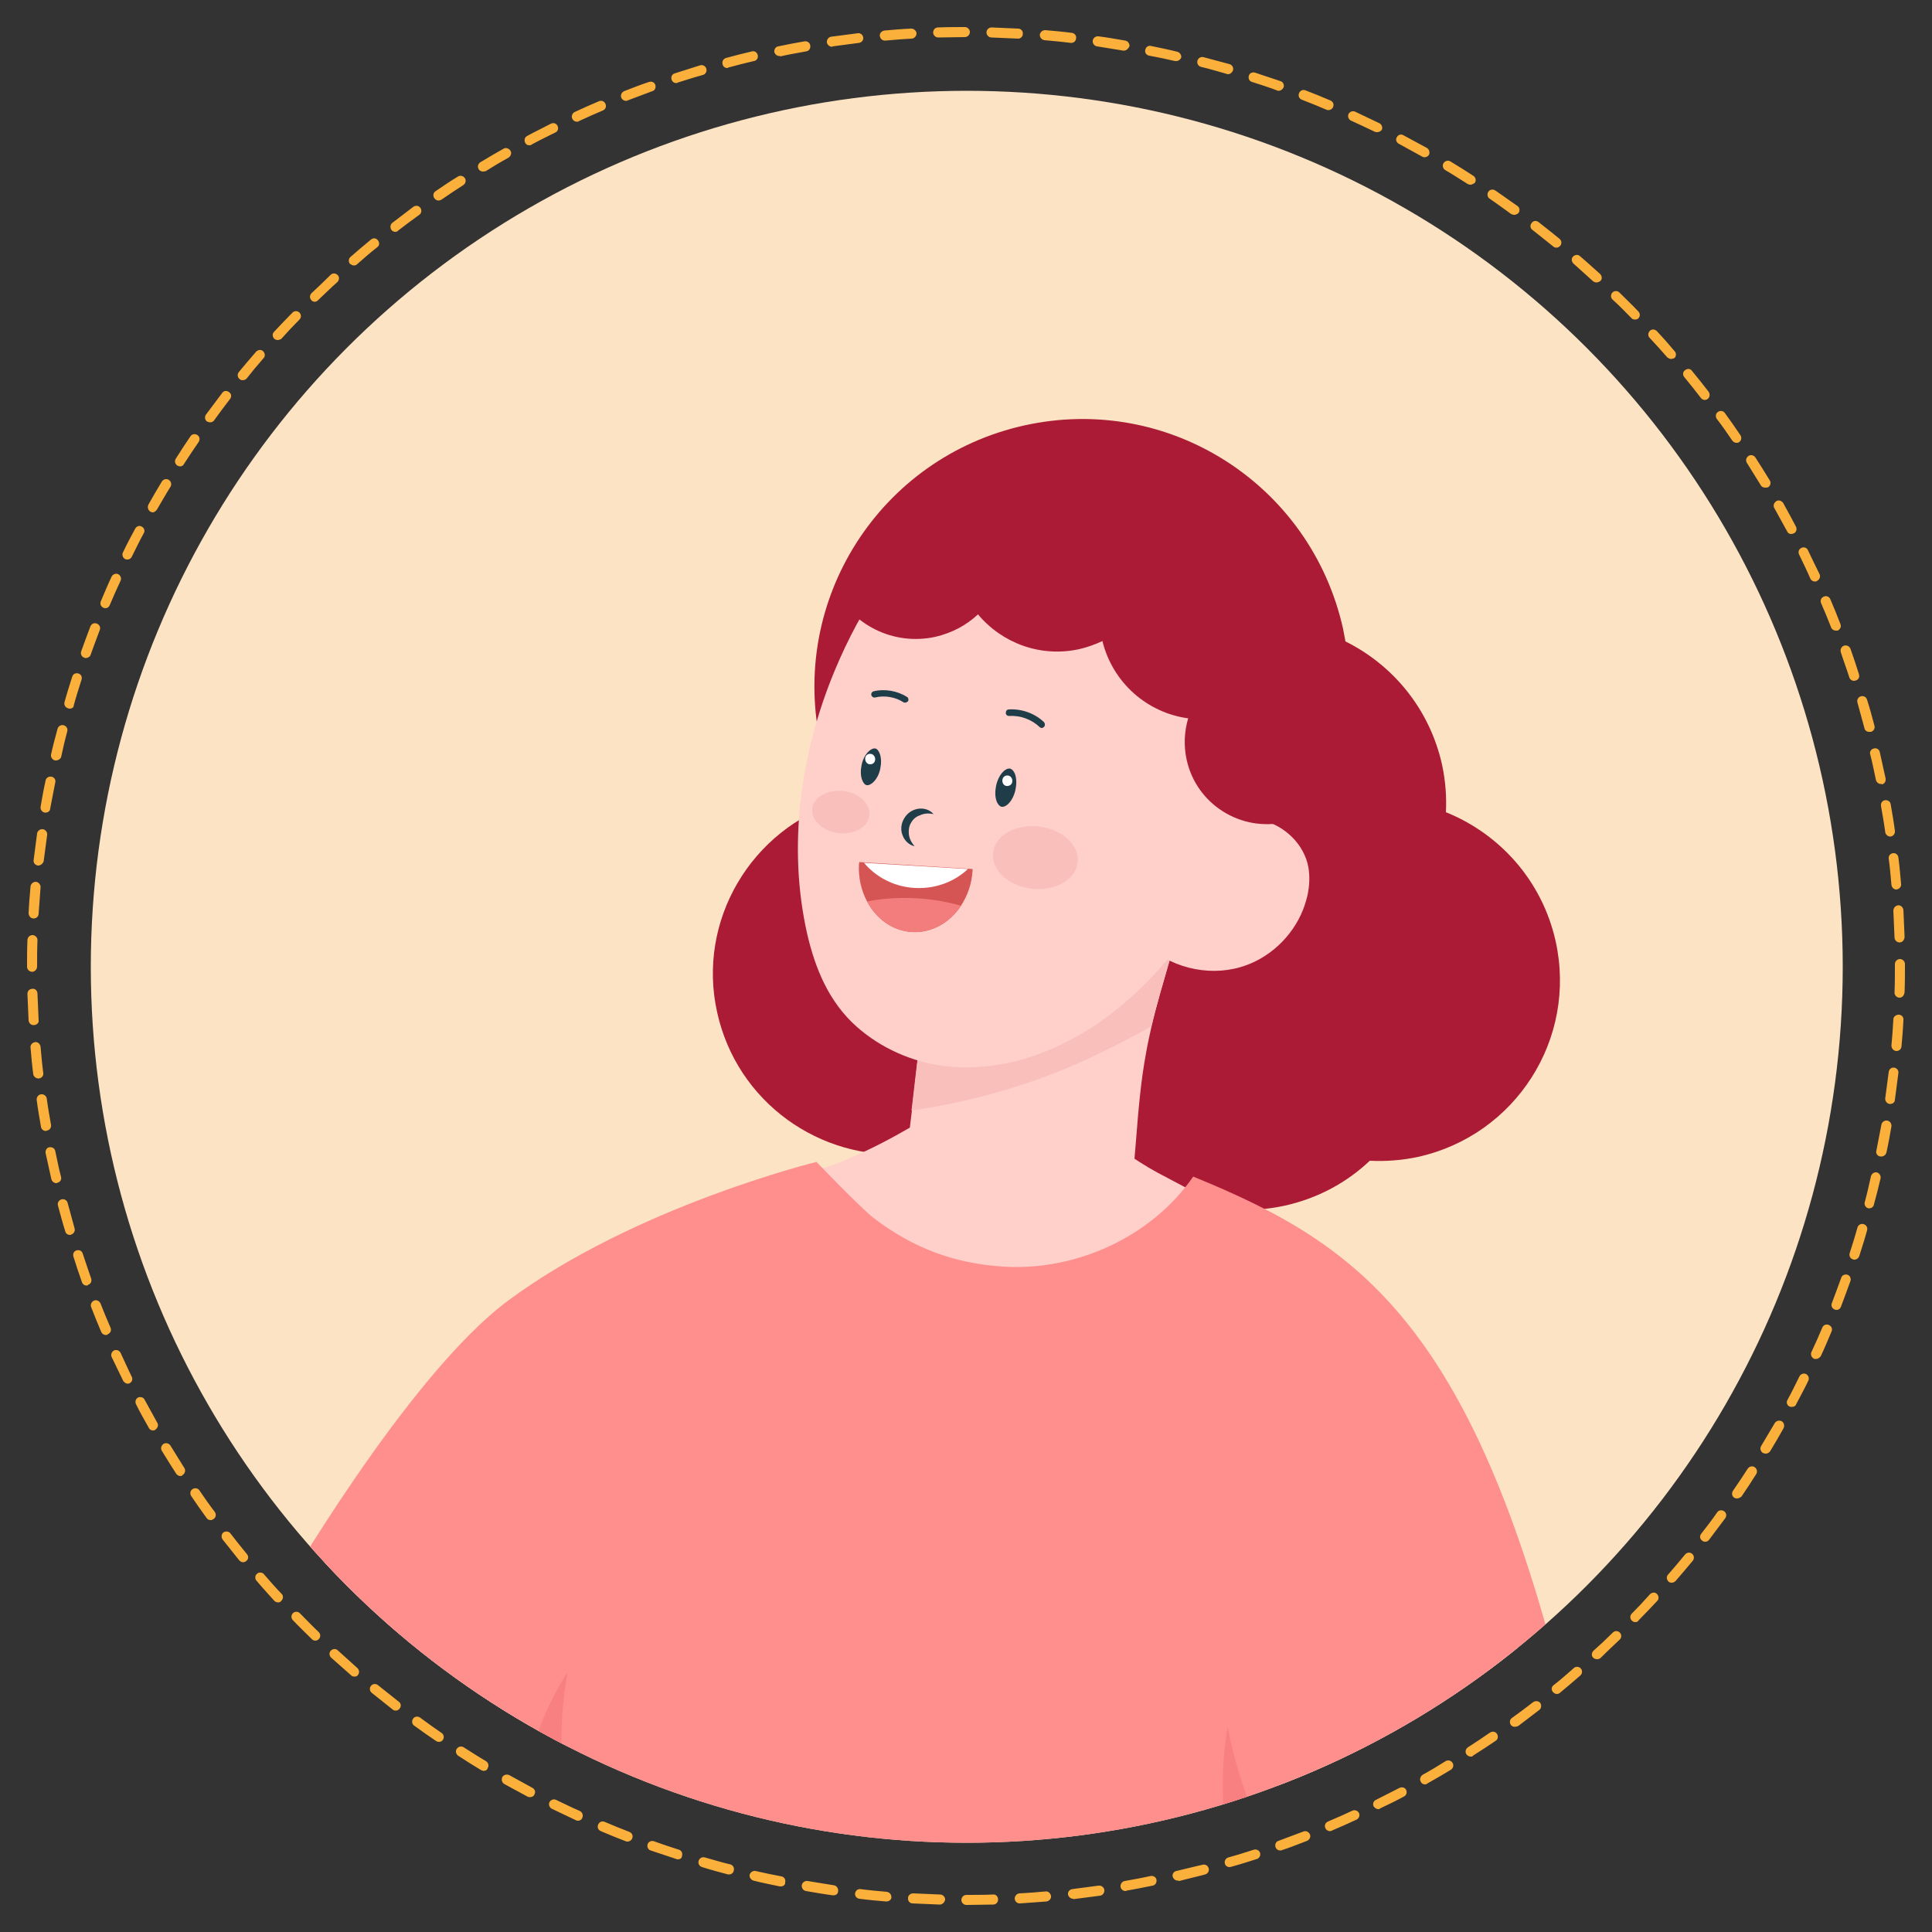 <?xml version="1.0" encoding="utf-8"?>
<!-- Generator: Adobe Illustrator 22.1.0, SVG Export Plug-In . SVG Version: 6.00 Build 0)  -->
<svg version="1.1" id="Layer_1" xmlns="http://www.w3.org/2000/svg" xmlns:xlink="http://www.w3.org/1999/xlink" x="0px" y="0px"
	 viewBox="0 0 500 500" style="enable-background:new 0 0 500 500;" xml:space="preserve">
<rect x="0" y="0" width="500" height="500" fill="#333333" stroke="none"/>
<style type="text/css">
	.st0{clip-path:url(#SVGID_2_);fill:#FCE3C3;}
	.st1{clip-path:url(#SVGID_2_);}
	.st2{fill:#FFCFCA;}
	.st3{fill:#F9BFBB;}
	.st4{opacity:0.3;fill:#F9BFBB;}
	.st5{fill:#AC1B35;}
	.st6{fill:#AC7E03;}
	.st7{fill:#485575;}
	.st8{fill:#3C4A68;}
	.st9{fill:#1F3C49;}
	.st10{fill:#FFFFFF;}
	.st11{fill:#D55454;}
	.st12{fill:#F37C7C;}
	.st13{fill:#F4B9B8;}
	.st14{fill:#FE8F8C;}
	.st15{fill:#FBB03B;}
	.st16{fill:#F98080;}
</style>
<g>
	<g>
		<defs>
			<circle id="SVGID_1_" cx="250.2" cy="250.2" r="226.7"/>
		</defs>
		<clipPath id="SVGID_2_">
			<use xlink:href="#SVGID_1_"  style="overflow:visible;"/>
		</clipPath>
		<circle class="st0" cx="250.2" cy="250.2" r="226.7"/>
		<g class="st1">
			<g>
				<path class="st2" d="M-185.3,671.4c-0.9-4.5-1.5-9.1-1.9-13.7c0,0,0,0,0,0c0-0.4-0.1-0.7-0.1-1.1c-0.3-3.8-0.4-7.6-0.3-11.4
					c0.8-0.5,1.7-1,2.5-1.5c3.8-2.4,7.6-4.9,11.3-7.4c-0.4,1.9-0.8,3.7-0.9,4.5c-0.3,2.6-0.6,5.2-0.8,7.7c-0.4,5.7-0.5,11.3-0.2,17
					c0.1,2.7,0.3,5.6-1,7.9c-0.2,0.4-0.6,0.9-1,1.2c-0.7,0.7-1.6,1.2-2.6,1.5c-0.1,0-0.2,0-0.2,0c-0.1,0-0.3,0-0.4,0.1
					c-0.9,0.1-1.8-0.1-2.6-0.8c-0.1-0.1-0.2-0.2-0.3-0.3l0,0c-0.7-0.7-1-1.7-1.3-2.6C-185.1,672.2-185.2,671.8-185.3,671.4z"/>
				<path class="st3" d="M-180.9,676.2c0.1,0,0.3,0,0.4-0.1c0.1,0,0.1,0,0.2,0c1-0.2,1.9-0.7,2.6-1.5c-0.1-0.8-0.2-1.6-0.3-2.5
					c-0.5-5.3-1.1-10.5-1.6-15.8c-0.1-1.2,0.2-4.7-1.1-5.4c-2-1-3.5,2.5-3.6,3.8c-0.1,0.9,0,1.7,0.1,2.6
					C-183.5,663.7-182.8,670.1-180.9,676.2z"/>
				<path class="st2" d="M-189.9,678.8c-0.2-0.9-0.3-1.8-0.5-2.7c-0.3-1.9-0.6-3.7-0.8-5.6c-0.4-3.2-0.7-6.4-0.8-9.7
					c-0.1-2.5-0.2-5-0.1-7.5c0-1.8,0.1-3.5,0.2-5.3c2.3-1.4,4.7-2.8,7-4.3c2.4-1.5,4.8-3.1,7.2-4.7c0.1,2.8-1.3,7.7-1.5,9.1
					c-0.1,0.9-0.2,1.9-0.3,2.8c-0.8,7.3-1,14.6-0.7,22c0.1,1.1,0.1,2.1,0.1,3.2c0,1.7-0.3,3.3-1.1,4.7c-1.3,2.4-4.7,3.8-6.8,2
					c-0.9-0.7-1.3-1.8-1.6-2.9C-189.8,679.6-189.8,679.2-189.9,678.8z"/>
				<path class="st3" d="M-190.4,676.1c0.8-2.4,1.5-4.9,2-7.5c1.2-6.4,1.1-13.1,2.7-19.4l-0.4,0.8c-0.1-0.2-0.2-0.3-0.3-0.4
					c-0.5-0.3-1.2-0.1-1.7,0.2c-1.6,0.8-2.9,2.1-4.1,3.4c0,2.5,0,5,0.1,7.5c0.1,3.2,0.4,6.5,0.8,9.7
					C-191,672.4-190.7,674.3-190.4,676.1z"/>
				<path class="st2" d="M-204.5,684.9c0-0.6,0-1.2,0-1.8c0.1-4.1,0.6-8.1,1.3-12.1c1.1-5.9,2.7-11.8,4.4-17.6
					c0.2-0.6,0.4-1.1,0.5-1.7c4.4-2.7,8.8-5.3,13.1-8c2.2-1.4,4.4-2.8,6.6-4.2c0,0.4,0,0.8-0.1,1.2c-0.4,2-1.6,3.7-2.7,5.5
					c-1.9,3.1-3.6,6.4-5.1,9.7c-0.3,0.6-0.5,1.2-0.8,1.8c0,0,0,0,0,0c-1.5,3.7-2.8,7.6-3.8,11.5c-0.1,0.4-0.2,0.9-0.3,1.3
					c-1.2,5.3-2.2,10.8-4.9,15.6c-1.1,2-3.2,4.1-5.4,3.5c-1.3-0.3-2.2-1.4-2.6-2.7C-204.3,686.3-204.4,685.6-204.5,684.9z"/>
				<path class="st4" d="M-198.2,651.7c4.4-2.7,8.8-5.3,13.1-8c3.8-2.4,7.6-4.9,11.3-7.4c-0.4,1.9-0.8,3.7-0.9,4.5
					c-0.2,1.6-0.4,3.1-0.5,4.7c-5.8,3.7-11,8.7-15.9,13.4c-3,2.9-5.9,6-8.7,9.1c-1.1,1-2.2,2-3.4,3c1.1-5.9,2.7-11.8,4.4-17.6
					C-198.5,652.8-198.4,652.3-198.2,651.7z"/>
				<path class="st2" d="M-224.9,665.1c11-9.2,22.1-18.5,33.1-27.7c10.6-8.9,19.8-16.5,31.4-23.9c4.8-3,11.2-7,16.3-9.8
					c26.3-17.2,52.6-34.3,78.9-51.5c16.6-10.9,33.3-21.7,49.9-32.6c10.9-7.1,21.9-14.3,31.8-22.7c12.3-10.5,83-115.9,90.6-125.1
					c4.6,5.9,33.8,30.2,40.2,78.4C122.4,473.6,64,536.5,35.2,554.8c-51.6,32.7-110.4,48.7-165.6,74.9c-2,1-4,5.9-5.2,7.9
					c-3.8,6.3-6.8,13.1-11.1,19.1c-4.3,6.1-9.3,11.7-14.9,16.8c-2.5,2.3-6.6,3.4-8.1-0.7c-0.2-0.3-0.3-0.6-0.4-1
					c-1.2-4.5,1-8.7,3.3-12.5c2.6-4.3,4.6-8.6,4.9-13.7c0.1-1.4-0.3-2.9-1.3-3.8c-0.6-0.5-1.5-0.8-2.3-0.9c-2.8-0.5-5.4,0-7.8,1.1
					c-1.3,0.5-2.5,1.2-3.7,2c-1.1,0.7-2.2,1.5-3.3,2.3c-1.4,1-2.7,2-4,3c-0.3,0.2-0.5,0.4-0.8,0.6c-0.2,0.2-0.5,0.3-0.7,0.5
					c-1.6,1.1-3.1,2.2-4.7,3.3c-2.9,2-5.7,4-8.6,6c-2.5,1.7-5,3.5-7.5,5.2c-4.4,3-9.1,6.5-14.5,7.4
					C-225.2,672.9-228.5,668.2-224.9,665.1z"/>
			</g>
			<path class="st5" d="M217.5,207.4c-2.2-4.6-3.9-9.6-5.1-14.8c-8.2-37.3,15.3-74.2,52.7-82.5s74.2,15.3,82.5,52.7
				c0.2,1.1,0.4,2.2,0.6,3.2c12.3,6.1,21.8,17.5,25,31.9c0.9,4.2,1.2,8.3,1,12.3c13.9,5.6,24.9,17.7,28.4,33.4
				c5.6,25.3-10.4,50.2-35.6,55.8c-4.2,0.9-8.4,1.2-12.5,1c-5.9,5.6-13.4,9.7-21.9,11.6c-10.4,2.3-20.8,0.9-29.8-3.3
				c-5.4,4.3-11.8,7.4-19,9c-19.1,4.2-38.1-3.9-48.6-19.1c-23,1.9-44.5-13.4-49.6-36.6C180.3,238.3,194.4,214.5,217.5,207.4z"/>
			<path class="st2" d="M299.6,303.5c-6.3-3.4-11.9-8-18.3-11.2c-0.5-0.1-1.1-0.2-1.7-0.2c-10.2-0.8-20.3-2.3-30.5-2.9
				c-3.2-0.2-6.4-0.2-9.5,0.2c-10.3,6.2-21,11.8-32.5,14.7c-4.7,1.2-10.5,2.4-16.5,3c-4.4,2-6.7,5.3-4.4,11.3
				c2.2,5.8,6.5,11.1,10.8,15.7c1.3,1.4,2.7,2.8,4.1,4.1c19.4,17.7,53.7,27,78.7,15.5c12.9-5.9,23.8-16,31.8-27.1
				c2.5-3.5,4.3-7.3,6.2-11.1c0.1-0.3,0.5-1,0.9-1.9C312.3,310.2,306,306.9,299.6,303.5z"/>
			<g>
				<g>
					<path class="st2" d="M233.3,310c3.5,2.8,8.1,3.8,12.5,4.7c5.3,1.1,10.6,2.3,16,2.7c10.5,0.7,20.4-2,30.7-4.2
						c0.5-6,1-12.1,1.5-18.1c0.6-7.6,1.2-15.1,2.6-22.6c0.4-2.3,0.9-4.6,1.4-6.8c1.3-5.6,3-11.2,4.6-16.8c1.3-4.6,2.7-9.1,4-13.7
						c-3,2.3-5.7,3.4-9.2,4.8c-14.7,6.1-29.6,11.7-44.6,17.1c-4.5,1.6-9.1,3.2-13.8,3.9l-3,26.4L233.3,310z"/>
				</g>
				<g>
					<path class="st3" d="M235.9,287.4c16.5-2.4,32.6-7.1,47.6-14.3c4.8-2.3,9.7-4.8,14.5-7.5c1.3-5.6,3-11.2,4.6-16.8
						c1.3-4.6,2.7-9.1,4-13.7c-3,2.3-5.7,3.4-9.2,4.8c-14.7,6.1-29.6,11.7-44.6,17.1c-4.5,1.6-9.1,3.2-13.8,3.9L235.9,287.4z"/>
				</g>
				<g>
					<path class="st2" d="M208.9,241.7c2.1,9.1,5.7,17.7,12.8,24c6.3,5.6,14.5,9.2,22.8,10.2c9.3,1.1,18.7-0.6,27.3-4.3
						c4.3-1.8,8.4-4.1,12.3-6.7c6.7-4.6,12.6-10.2,17.9-16.4c8.6-10,16.2-21.7,21.1-34.3c5.5-14.3,7.6-29.6,4-44.8
						c-1.5-6.2-4-12.1-7.4-17.5c-14.4-22.6-44.3-31.1-68.4-19.3c-12.6,6.1-23,16.7-29.6,29c-2.1,3.9-4,7.9-5.7,12
						C207.1,195,203.8,219.2,208.9,241.7z"/>
				</g>
				<g>
					<g>
						<path class="st2" d="M296.1,244c6.4,6.3,16.3,8.8,24.9,6.3c7.3-2.1,13.4-7.8,16.2-14.8c0.5-1.3,0.9-2.6,1.2-3.9
							c0.5-2.4,0.6-4.8,0.2-7.2c-1.1-5.9-6.1-10.7-11.9-12.1c-5.8-1.4-12.2,0.6-16.5,4.8l-5.4,10.3L296.1,244z"/>
					</g>
				</g>
			</g>
			<path class="st5" d="M226.1,143.4c2.4-1.9,4.8-3.8,7.2-5.6c0.3-0.2,0.6-0.4,0.9-0.7c0.1-0.1,0.2-0.2,0.3-0.2c0,0,0,0,0,0
				c1.2-0.8,2.3-1.6,3.6-2.3c2.5-1.5,5-2.9,7.6-4c0.5-0.2,1.1-0.4,1.6-0.6c0.9-0.3,1.9-0.5,2.9-0.7c3.5-6.5,9.8-11.5,17.6-13.2
				c6.9-1.5,13.7-0.2,19.3,3.1c2.3-1.6,5-2.7,7.9-3.4c12.4-2.7,24.7,5.1,27.5,17.6c0.2,0.8,0.3,1.6,0.4,2.4
				c6.9,3.5,12.3,9.9,14.1,18.1c1.4,6.3,0.4,12.6-2.4,17.9c6.9,2.3,12.4,8,14.1,15.6c2.5,11.5-4.7,22.9-16.2,25.4
				c-11.5,2.5-22.9-4.7-25.4-16.2c-0.8-3.7-0.6-7.3,0.4-10.7c-10.5-1.4-19.5-9.1-22.2-20c-1.9,0.9-3.9,1.6-6,2.1
				c-10.1,2.2-20-1.6-26.2-9c-3,2.8-6.7,4.8-11,5.8c-10.9,2.4-21.7-3.1-26.3-12.8C219.1,149,222.6,146.2,226.1,143.4z"/>
			<path class="st2" d="M203.6,325.5c0.1,0,0.1,0,0.2,0c-0.8,0.2-1.7,0.5-2.6,0.7C201.8,325.9,202.9,325.6,203.6,325.5z"/>
			<polygon class="st2" points="386.7,1129.8 385.9,1447.9 343.1,1451 297.7,1111.6 			"/>
			<path class="st6" d="M385.9,1447.9l28.8,52c0.3,0.5,0.5,1.1,0.5,1.7l0.6,8.1c0.2,2.2-1.5,4.2-3.7,4.3l-88.7,6.4
				c-2.2,0.2-4.2-1.5-4.3-3.7l-0.7-9c0-0.7,0.1-1.3,0.3-1.9l24.3-54.8L385.9,1447.9z"/>
			<path class="st2" d="M106.6,1531.9c9.6-0.8,19.2-4.1,28.4-6.6c23.8-6.3,47.3-13.6,70.7-20.9c5.6-2,11.4-4.1,17.3-6.2
				c0.9-0.5,1.7-1,2.5-1.7c2.7-2.2,4.7-5.1,5.7-8.4c0.6-2,0.9-4.1,0.6-6.2c-0.1-0.7-0.3-1.4-0.5-2.1c-0.9-2.8-2.7-5.2-4.4-7.6
				c-3.2-4.4-5-7.7-8.2-12l-8.4-11.9l-1.6-2.2l9.6-305.9l-89.4-20.9l34.9,334.5l-0.7,0.7l-22.8,23.7l-22,20.7
				c-4.1,3.6-8.2,7.3-12.4,10.9c-1,0.9-2,1.7-3,2.6c-2.9,2.6-7.4,4.9-9,8.6c-0.4,0.8-0.6,1.8-0.6,2.8
				C93.2,1531.3,100.5,1532.5,106.6,1531.9z"/>
			<path class="st6" d="M86.7,1528.8c0.2,2.8,4.1,7.3,8.2,7.1c7.7-0.4,17.7-2.7,25.1-4.6c15-3.8,28.2-8.4,43.1-12.7
				c14.8-4.2,28.4-9,42.6-14.1c5.6-2,11.4-4.1,17.3-6.2c0.3-0.1,0.6-0.2,0.9-0.3c3.9-1.4,9.5-3.8,11.8-7.5
				c2.9-4.8,0.3-11.2-2.1-15.6c-2.7-4.9-6.8-8.7-10.3-13c-1.1-1.4-10.9-14.3-11.8-13.9l-1.1,0.5l-34.9,16.1l-12.3-10l-1.7-1.4
				c-5.4,5.1-10.7,10.2-16.1,15.3c-10.7,10.2-21.4,20.3-32,30.5c-7.9,7.5-15.8,15-23.7,22.6C87.6,1523.2,86.5,1526,86.7,1528.8z"/>
			<path class="st7" d="M119.1,1298.8l115.9-6.2l17.8-252.2l26.6-377.9l8.5-120.7l-125.5,15.3c0,0-22.6,128.9-26.4,166
				c-1.8,17.6-11.1,118.7-15.6,261.2C115.5,1141.2,119.1,1298.8,119.1,1298.8z"/>
			<path class="st8" d="M252.8,1040.5l26.6-377.9c-10.9-9.9-21.9-19.6-32.8-29.4C232,768.5,234.1,905.6,252.8,1040.5z"/>
			<path class="st7" d="M324,534.6c0,0,36.9,54.8,52.4,136.5C410.5,851,406,1274.5,406,1274.5l-108.2,12.3L231,553.6L324,534.6z"/>
			<g>
				<path class="st9" d="M259.3,208.8c1.2,0.1,2.9-1.6,3.5-4.4c0.3-1.4,0.3-2.9-0.1-4c-0.1-0.4-0.6-1.3-1.3-1.5c0,0-0.1,0-0.1,0
					c-1.2-0.1-2.9,1.6-3.5,4.4c-0.3,1.4-0.3,2.9,0.1,4c0.1,0.4,0.6,1.3,1.3,1.5C259.3,208.8,259.3,208.8,259.3,208.8z"/>
				<path class="st9" d="M224.4,203.2c1,0.1,2.8-1.4,3.4-4.2c0.3-1.4,0.3-2.8-0.1-3.9c-0.3-0.8-0.7-1.3-1.2-1.4c0,0-0.1,0-0.1,0
					c-1-0.1-2.8,1.4-3.4,4.2c-0.3,1.4-0.3,2.8,0.1,3.9c0.3,0.8,0.7,1.3,1.2,1.4C224.3,203.2,224.4,203.2,224.4,203.2L224.4,203.2z"
					/>
				<path class="st9" d="M241.6,210.7c-0.9-1.1-2.4-1.6-3.9-1.4c-1.5,0.2-2.9,1.1-3.7,2.5c-0.8,1.3-1,3-0.4,4.4
					c0.5,1.4,1.7,2.5,3.1,2.8c-0.9-1-1.4-2.1-1.5-3.2c-0.1-1.1,0.1-2.1,0.6-2.9c0.5-0.9,1.3-1.6,2.3-1.9
					C239.1,210.5,240.3,210.4,241.6,210.7z"/>
			</g>
			<g>
				<path class="st9" d="M269.6,188.4c0.2,0,0.4-0.1,0.6-0.3c0.3-0.3,0.3-0.8,0-1.2c-2.4-2.3-5.8-3.5-9.1-3.3
					c-0.5,0-0.8,0.4-0.8,0.9c0,0.5,0.4,0.8,0.9,0.8c2.9-0.2,5.8,0.9,7.9,2.9C269.2,188.3,269.4,188.4,269.6,188.4z"/>
			</g>
			<g>
				<path class="st9" d="M234.5,181.8c0.2-0.1,0.3-0.2,0.5-0.3c0.2-0.4,0.1-0.9-0.2-1.1c-2.5-1.6-5.8-2.2-8.7-1.5
					c-0.4,0.1-0.7,0.5-0.6,1c0.1,0.4,0.5,0.7,1,0.6c2.5-0.6,5.3-0.1,7.4,1.3C234,181.8,234.2,181.9,234.5,181.8z"/>
			</g>
			<path class="st10" d="M260.5,200.7c1.7-0.2,2.1,2.4,0.4,2.7C259.2,203.7,258.8,201,260.5,200.7z"/>
			<path class="st10" d="M225,195.1c1.7-0.2,2.1,2.4,0.4,2.7C223.7,198,223.3,195.3,225,195.1z"/>
			<g>
				<path class="st11" d="M222.3,223.6c-0.2,3.5,0.6,6.9,2.1,9.7c2.4,4.5,6.6,7.6,11.6,7.9c5.1,0.3,9.8-2.4,12.7-6.8
					c1.7-2.6,2.8-5.7,3-9.1c0-0.1,0-0.2,0-0.4l-29.3-1.8C222.4,223.3,222.3,223.4,222.3,223.6z"/>
				<path class="st10" d="M223.6,223.3c3.1,3.7,7.8,6.2,13.1,6.5c5.4,0.3,10.3-1.6,13.8-4.9L223.6,223.3z"/>
				<path class="st12" d="M224.4,233.3c2.4,4.5,6.6,7.6,11.6,7.9c5.1,0.3,9.8-2.4,12.7-6.8c-4.9-1.4-10.1-2.1-15.2-2
					C230.4,232.4,227.4,232.7,224.4,233.3z"/>
			</g>
			<path class="st3" d="M257,220.7c-0.5,4.5,4,8.6,10,9.3c6,0.7,11.4-2.3,11.9-6.8c0.5-4.5-4-8.6-10-9.3
				C262.8,213.2,257.5,216.2,257,220.7z"/>
			<path class="st3" d="M210.2,209.3c-0.3,3,2.7,5.8,6.8,6.3c4.1,0.5,7.7-1.6,8-4.6c0.3-3-2.7-5.8-6.8-6.3
				C214.1,204.3,210.5,206.3,210.2,209.3z"/>
			<g>
				<g>
					<g>
						<path class="st13" d="M376,800.5c-0.7,1.9-1.6,3.8-2.5,5.7c-2.4,5-5,9.8-7.4,14.8c-1,2.2-2,4.4-2.4,6.7
							c-0.3,2.4,0,4.9,1.5,6.8c1.5,1.9,4.3,2.8,6.4,1.7c1.9-0.9,2.8-3,3.7-4.9c1.1-2.5,2.2-5.1,3.2-7.6c1.5-3.4,2.9-6.8,4.2-10.3
							c2.6-7.1,4.6-14.8,2.9-22.1c-0.6-2.3-5-9.7-7.3-4.8c-0.9,1.9-0.3,4.7-0.6,6.8C377.5,795.7,376.9,798.1,376,800.5z"/>
					</g>
					<g>
						<path class="st3" d="M378.5,805.5c-0.7,1.9-1.6,3.8-2.5,5.7c-2.4,5-5,9.8-7.4,14.8c-1,2.2-2,4.4-2.4,6.7
							c-0.3,2.4,0,4.9,1.5,6.8c1.5,1.9,4.3,2.8,6.4,1.7c1.9-0.9,2.8-3,3.7-4.9c1.1-2.5,2.2-5.1,3.2-7.6c1.5-3.4,2.9-6.8,4.2-10.3
							c2.6-7.1,4.6-14.8,2.9-22.1c-0.6-2.3-5-9.7-7.3-4.8c-0.9,1.9-0.3,4.7-0.6,6.8C379.9,800.7,379.3,803.1,378.5,805.5z"/>
					</g>
					<g>
						<path class="st3" d="M362.1,784.5c0.2,1.1,0.4,2.2,0.5,3.4c0.3-2.5,0.1-5.1,0.1-7.6c0-1.9,0-3.8,0.4-5.6
							c0.4-1.5,0.6-3.7,2.3-4.3c1.6-0.6,3.9,0.2,5.2,1.1c1.6,1,2.7,2.6,3.5,4.3c0.2,0.4,0.3,0.7,0.5,1.1c-0.2-1-0.4-2.1-0.7-3.1
							c-0.6-2.2-1.5-4.3-3.1-5.8c-1.6-1.5-4.1-2.3-6.1-1.4c-1.7,0.8-2.7,2.5-3.3,4.3C360.1,775.3,361.2,780,362.1,784.5z"/>
					</g>
					<path class="st2" d="M392.4,782.5c-0.2-10.9-4-36.6-2.3-56.1c6.9-51,34.5-136,33.1-172.8c-1.4-35.5-16.1-68.9-24.9-103.3
						c-4.9-19.4-8.3-39.2-15-58c-1.8-5-3.8-9.8-6.1-14.6c-7.4-15.1-17.8-26.8-31-37.1c-11-8.5-23.2-15.5-36.1-20.5l-7.2,52.3
						c0.1-0.1,0.2-0.1,0.4-0.2c-2.4,15.1,3.1,30.2,8.8,44.4c16.1,40.6,33.5,80.6,52.2,120c3,6.4,6.1,12.9,7.2,19.9
						c0.8,5.5,0.4,11.1,0,16.6c-4.1,52.2-7.5,96.7-9.2,149.5c-1.5,4.1-7.1,16.2-9.7,24.8c-1.5,5.1-3,10.3-4,15.5
						c-1.5,8.3,0.3,16.6,0.3,25c0,1.7,0,3.5,0.4,5.2c1.9,7.9,10.2,4,12.5-1.5c0.2-0.5,0.4-1,0.5-1.6c0.2-0.7,0.3-1.3,0.4-2
						c0.3-2.5,0.1-5.1,0.1-7.6c0-1.9,0-3.8,0.4-5.6c0.4-1.5,0.6-3.7,2.3-4.3c1.6-0.6,3.9,0.2,5.2,1.1c1.6,1,2.7,2.6,3.5,4.3
						c0.2,0.4,0.3,0.7,0.5,1.1c0.4,1,0.7,2,1,2.9c1.1,3.5,1.9,7.1,2.9,10.6c1.4,4.9,2,9.6,1.1,14.7c-1,5.1-3.1,9.9-4.9,14.8
						c-1.9,5.2-4.9,12.2-2,17.6c1.3,2.5,4.9,2.4,6.6,0.5c1-1,1.5-2.4,2.1-3.7c3.5-8.5,7.1-16.9,9.3-25.8
						C392.8,800,392.6,791.1,392.4,782.5z"/>
				</g>
			</g>
			<path class="st14" d="M406.4,445.2c-31.5,23.8-48,36.7-70.3,46.2c0,0,0,0.1,0,0.1c-2.1,6.2-4.1,12.7-6.3,19.3
				c-0.6,1.8-1.2,3.6-1.7,5.4c-2.4,7.6-4.9,15.5-7.3,23.3c-30,9.2-145,27.6-160,29.6c-1.5-8.3-3-16.3-4.5-25.2
				c-3.3-19.7-6.6-43.8-10.4-85.5c-0.1,0.2-0.2,0.3-0.2,0.5c-1.4,2.9-4.2,8.9-9,18.6c-0.6,1.3-1.3,2.6-2,4.1
				c-13.7-12.3-62.6-67.9-62.6-67.9s33.1-57.6,59.4-77.1c32.9-24.4,79.8-35.9,79.8-35.9s11.5,12,14.9,14.6
				c10.1,7.7,20.8,11.7,33.4,12.5c18.6,1.2,38.3-7.5,49.2-23.3C351.6,322,382.1,342.5,406.4,445.2z"/>
			<path class="st15" d="M329.5,531c-0.3,1.9-0.7,3.8-1.7,5.5c-0.5,0.8-3,1.9-7.1,3.2c-30,9.2-145,27.6-160,29.6
				c-0.8,0.1-1.4,0.2-1.6,0.2c-4.8,0.1-4.6-4.1-5-10.2c-0.1-2.8-3.6-14.3,2-15.2c0,0,0,0,0,0c32.3-5.2,64.6-10.5,96.8-15.7
				c22.6-3.7,45.1-7.4,67.7-11.2c1.9-0.3,5.1-1.4,7.3-0.8c0.6,0.1,1.1,0.4,1.5,0.8c0.1,0.1,0.1,0.1,0.2,0.2
				C331.9,520,330,528,329.5,531z"/>
			<path class="st16" d="M136.7,477.7c4.8-9.7,7.6-15.8,9-18.6c-0.8-8.8-0.4-17.7,1.2-26.4c-5.4,8.6-9.3,18-10.7,27.8
				C135.3,466.2,135.5,472,136.7,477.7z"/>
			<path class="st16" d="M336.1,491.6c-2.1,6.2-4.1,12.7-6.3,19.3c-11.5-18.9-15.7-42.1-12.1-64
				C320.8,462.8,327.1,478.1,336.1,491.6z"/>
		</g>
	</g>
	<g>
		<path class="st15" d="M250.1,493c-0.7,0-1.3-0.6-1.3-1.3s0.6-1.3,1.3-1.3c2.3,0,4.6,0,6.9-0.1c0.7-0.1,1.3,0.5,1.3,1.3
			c0,0.7-0.5,1.3-1.3,1.3C254.7,492.9,252.4,493,250.1,493z M243.2,492.9C243.2,492.9,243.2,492.9,243.2,492.9
			c-2.3-0.1-4.7-0.2-7-0.3c-0.7,0-1.3-0.6-1.2-1.4c0-0.7,0.6-1.2,1.4-1.2c2.3,0.1,4.6,0.2,6.9,0.3c0.7,0,1.3,0.6,1.3,1.3
			C244.5,492.3,243.9,492.9,243.2,492.9z M263.9,492.6c-0.7,0-1.2-0.5-1.3-1.2c0-0.7,0.5-1.3,1.2-1.4c2.3-0.1,4.6-0.3,6.8-0.5
			c0.7-0.1,1.3,0.5,1.4,1.2c0.1,0.7-0.5,1.3-1.2,1.4C268.6,492.3,266.3,492.4,263.9,492.6C264,492.6,263.9,492.6,263.9,492.6z
			 M229.4,492.1c0,0-0.1,0-0.1,0c-2.3-0.2-4.6-0.4-6.9-0.7c-0.7-0.1-1.2-0.7-1.1-1.4c0.1-0.7,0.7-1.2,1.4-1.1
			c2.3,0.3,4.6,0.5,6.8,0.7c0.7,0.1,1.2,0.7,1.2,1.4C230.7,491.6,230.1,492.1,229.4,492.1z M277.7,491.4c-0.6,0-1.2-0.5-1.3-1.1
			c-0.1-0.7,0.4-1.3,1.1-1.4c2.3-0.3,4.5-0.6,6.8-0.9c0.7-0.1,1.4,0.4,1.5,1.1c0.1,0.7-0.4,1.4-1.1,1.5c-2.3,0.3-4.6,0.6-6.9,0.9
			C277.8,491.4,277.7,491.4,277.7,491.4z M215.7,490.5c-0.1,0-0.1,0-0.2,0c-2.3-0.3-4.6-0.7-6.9-1.1c-0.7-0.1-1.2-0.8-1.1-1.5
			c0.1-0.7,0.8-1.2,1.5-1.1c2.2,0.4,4.5,0.7,6.8,1.1c0.7,0.1,1.2,0.8,1.1,1.5C216.9,490.1,216.4,490.5,215.7,490.5z M291.3,489.4
			c-0.6,0-1.2-0.4-1.3-1.1c-0.1-0.7,0.4-1.4,1.1-1.5c2.2-0.4,4.5-0.8,6.7-1.3c0.7-0.1,1.4,0.3,1.5,1c0.1,0.7-0.3,1.4-1,1.5
			c-2.3,0.5-4.6,0.9-6.8,1.3C291.5,489.4,291.4,489.4,291.3,489.4z M202.1,488.2c-0.1,0-0.2,0-0.3,0c-2.3-0.5-4.5-0.9-6.8-1.5
			c-0.7-0.2-1.1-0.9-1-1.5c0.2-0.7,0.9-1.1,1.5-1c2.2,0.5,4.5,1,6.7,1.4c0.7,0.1,1.2,0.8,1,1.5C203.3,487.8,202.7,488.2,202.1,488.2
			z M304.8,486.7c-0.6,0-1.1-0.4-1.3-1c-0.2-0.7,0.3-1.4,1-1.5c2.2-0.5,4.4-1.1,6.7-1.6c0.7-0.2,1.4,0.2,1.6,0.9
			c0.2,0.7-0.2,1.4-0.9,1.6c-2.2,0.6-4.5,1.1-6.7,1.7C305,486.7,304.9,486.7,304.8,486.7z M188.7,485.1c-0.1,0-0.2,0-0.3,0
			c-2.2-0.6-4.5-1.2-6.7-1.9c-0.7-0.2-1.1-0.9-0.9-1.6c0.2-0.7,0.9-1.1,1.6-0.9c2.2,0.6,4.4,1.3,6.6,1.8c0.7,0.2,1.1,0.9,0.9,1.6
			C189.8,484.7,189.3,485.1,188.7,485.1z M318.2,483.2c-0.6,0-1.1-0.4-1.2-0.9c-0.2-0.7,0.2-1.4,0.9-1.6c2.2-0.6,4.4-1.3,6.6-2
			c0.7-0.2,1.4,0.2,1.6,0.8c0.2,0.7-0.2,1.4-0.8,1.6c-2.2,0.7-4.4,1.4-6.6,2C318.4,483.2,318.3,483.2,318.2,483.2z M175.4,481.2
			c-0.1,0-0.3,0-0.4-0.1c-2.2-0.7-4.4-1.5-6.6-2.2c-0.7-0.2-1-1-0.8-1.6c0.2-0.7,1-1,1.6-0.8c2.2,0.8,4.3,1.5,6.5,2.2
			c0.7,0.2,1,0.9,0.8,1.6C176.5,480.9,176,481.2,175.4,481.2z M331.3,478.9c-0.5,0-1-0.3-1.2-0.9c-0.2-0.7,0.1-1.4,0.8-1.6
			c2.1-0.8,4.3-1.6,6.4-2.4c0.7-0.3,1.4,0.1,1.7,0.7c0.3,0.7-0.1,1.4-0.7,1.7c-2.2,0.8-4.3,1.7-6.5,2.4
			C331.6,478.9,331.5,478.9,331.3,478.9z M162.4,476.6c-0.2,0-0.3,0-0.5-0.1c-2.1-0.8-4.3-1.7-6.4-2.6c-0.7-0.3-1-1-0.7-1.7
			c0.3-0.7,1-1,1.7-0.7c2.1,0.9,4.3,1.8,6.4,2.6c0.7,0.3,1,1,0.7,1.7C163.4,476.3,162.9,476.6,162.4,476.6z M344.2,473.9
			c-0.5,0-1-0.3-1.2-0.8c-0.3-0.7,0-1.4,0.7-1.7c2.1-0.9,4.2-1.8,6.3-2.8c0.6-0.3,1.4,0,1.7,0.6c0.3,0.6,0,1.4-0.6,1.7
			c-2.1,1-4.2,1.9-6.3,2.8C344.5,473.9,344.3,473.9,344.2,473.9z M149.6,471.2c-0.2,0-0.4,0-0.5-0.1c-2.1-1-4.2-2-6.3-3
			c-0.6-0.3-0.9-1.1-0.6-1.7c0.3-0.6,1.1-0.9,1.7-0.6c2.1,1,4.1,2,6.2,2.9c0.6,0.3,0.9,1.1,0.6,1.7
			C150.6,470.9,150.1,471.2,149.6,471.2z M356.7,468.2c-0.5,0-0.9-0.3-1.2-0.7c-0.3-0.6-0.1-1.4,0.6-1.7c2-1,4.1-2.1,6.1-3.1
			c0.6-0.3,1.4-0.1,1.7,0.5c0.3,0.6,0.1,1.4-0.5,1.7c-2,1.1-4.1,2.1-6.2,3.1C357,468.2,356.9,468.2,356.7,468.2z M137.2,465.1
			c-0.2,0-0.4,0-0.6-0.1c-2-1.1-4.1-2.2-6.1-3.3c-0.6-0.4-0.8-1.1-0.5-1.8c0.4-0.6,1.1-0.8,1.8-0.5c2,1.1,4,2.2,6,3.3
			c0.6,0.3,0.9,1.1,0.5,1.7C138.2,464.8,137.7,465.1,137.2,465.1z M368.8,461.8c-0.4,0-0.9-0.2-1.1-0.7c-0.4-0.6-0.1-1.4,0.5-1.8
			c2-1.1,4-2.3,5.9-3.5c0.6-0.4,1.4-0.2,1.8,0.4c0.4,0.6,0.2,1.4-0.4,1.8c-2,1.2-4,2.4-6,3.5C369.3,461.7,369,461.8,368.8,461.8z
			 M125.2,458.3c-0.2,0-0.5-0.1-0.7-0.2c-2-1.2-3.9-2.4-5.9-3.7c-0.6-0.4-0.8-1.2-0.4-1.8c0.4-0.6,1.2-0.8,1.8-0.4
			c1.9,1.2,3.9,2.5,5.8,3.6c0.6,0.4,0.8,1.2,0.4,1.8C126.1,458.1,125.6,458.3,125.2,458.3z M380.6,454.6c-0.4,0-0.8-0.2-1.1-0.6
			c-0.4-0.6-0.2-1.4,0.4-1.8c1.9-1.2,3.8-2.5,5.7-3.8c0.6-0.4,1.4-0.3,1.8,0.3c0.4,0.6,0.3,1.4-0.3,1.8c-1.9,1.3-3.9,2.6-5.8,3.8
			C381.1,454.6,380.9,454.6,380.6,454.6z M113.6,450.8c-0.3,0-0.5-0.1-0.7-0.2c-1.9-1.3-3.8-2.6-5.7-4c-0.6-0.4-0.7-1.2-0.3-1.8
			c0.4-0.6,1.2-0.7,1.8-0.3c1.9,1.4,3.7,2.7,5.6,4c0.6,0.4,0.7,1.2,0.3,1.8C114.4,450.6,114,450.8,113.6,450.8z M392,446.9
			c-0.4,0-0.8-0.2-1-0.5c-0.4-0.6-0.3-1.4,0.3-1.8c1.8-1.3,3.7-2.7,5.5-4.1c0.6-0.4,1.4-0.3,1.8,0.2c0.4,0.6,0.3,1.4-0.2,1.8
			c-1.8,1.4-3.7,2.8-5.5,4.2C392.5,446.8,392.3,446.9,392,446.9z M102.4,442.7c-0.3,0-0.6-0.1-0.8-0.3c-1.8-1.4-3.6-2.9-5.4-4.3
			c-0.6-0.5-0.6-1.3-0.2-1.8c0.5-0.6,1.3-0.6,1.8-0.2c1.8,1.4,3.6,2.9,5.4,4.3c0.6,0.4,0.7,1.2,0.2,1.8
			C103.2,442.5,102.8,442.7,102.4,442.7z M402.9,438.4c-0.4,0-0.7-0.2-1-0.5c-0.5-0.6-0.4-1.4,0.2-1.8c1.8-1.4,3.5-2.9,5.2-4.4
			c0.5-0.5,1.4-0.4,1.8,0.1c0.5,0.5,0.4,1.4-0.1,1.8c-1.7,1.5-3.5,3-5.3,4.5C403.5,438.3,403.2,438.4,402.9,438.4z M91.7,433.9
			c-0.3,0-0.6-0.1-0.8-0.3c-1.7-1.5-3.5-3.1-5.2-4.6c-0.5-0.5-0.6-1.3-0.1-1.8c0.5-0.5,1.3-0.6,1.8-0.1c1.7,1.5,3.4,3.1,5.1,4.6
			c0.5,0.5,0.6,1.3,0.1,1.8C92.5,433.8,92.1,433.9,91.7,433.9z M413.3,429.4c-0.3,0-0.7-0.1-1-0.4c-0.5-0.5-0.4-1.3,0.1-1.8
			c1.7-1.5,3.4-3.1,5-4.7c0.5-0.5,1.3-0.5,1.8,0c0.5,0.5,0.5,1.3,0,1.8c-1.7,1.6-3.4,3.2-5,4.8C414,429.3,413.6,429.4,413.3,429.4z
			 M81.6,424.6c-0.3,0-0.6-0.1-0.9-0.4c-1.6-1.6-3.3-3.2-4.9-4.9c-0.5-0.5-0.5-1.3,0-1.8c0.5-0.5,1.3-0.5,1.8,0
			c1.6,1.6,3.2,3.3,4.9,4.9c0.5,0.5,0.5,1.3,0,1.8C82.2,424.5,81.9,424.6,81.6,424.6z M423.2,419.8c-0.3,0-0.6-0.1-0.9-0.4
			c-0.5-0.5-0.5-1.3,0-1.8c1.6-1.6,3.2-3.3,4.7-5c0.5-0.5,1.3-0.6,1.8-0.1c0.5,0.5,0.6,1.3,0.1,1.8c-1.6,1.7-3.2,3.4-4.8,5
			C423.9,419.7,423.6,419.8,423.2,419.8z M72,414.7c-0.3,0-0.7-0.1-1-0.4c-1.5-1.7-3.1-3.4-4.6-5.2c-0.5-0.5-0.4-1.4,0.1-1.8
			c0.5-0.5,1.4-0.4,1.8,0.1c1.5,1.7,3,3.5,4.6,5.1c0.5,0.5,0.4,1.3-0.1,1.8C72.6,414.6,72.3,414.7,72,414.7z M432.6,409.6
			c-0.3,0-0.6-0.1-0.8-0.3c-0.5-0.5-0.6-1.3-0.1-1.8c1.5-1.7,3-3.5,4.4-5.2c0.5-0.6,1.3-0.6,1.8-0.2c0.6,0.5,0.6,1.3,0.2,1.8
			c-1.5,1.8-3,3.6-4.5,5.3C433.3,409.5,432.9,409.6,432.6,409.6z M62.9,404.3c-0.4,0-0.7-0.2-1-0.5c-1.4-1.8-2.9-3.6-4.3-5.4
			c-0.4-0.6-0.3-1.4,0.2-1.8c0.6-0.4,1.4-0.3,1.8,0.2c1.4,1.8,2.8,3.6,4.3,5.4c0.5,0.6,0.4,1.4-0.2,1.8
			C63.5,404.2,63.2,404.3,62.9,404.3z M441.3,399c-0.3,0-0.6-0.1-0.8-0.3c-0.6-0.4-0.7-1.2-0.2-1.8c1.4-1.8,2.8-3.6,4.1-5.5
			c0.4-0.6,1.2-0.7,1.8-0.3c0.6,0.4,0.7,1.2,0.3,1.8c-1.4,1.9-2.8,3.7-4.2,5.6C442.1,398.8,441.7,399,441.3,399z M54.5,393.4
			c-0.4,0-0.8-0.2-1-0.5c-1.4-1.9-2.7-3.8-4-5.7c-0.4-0.6-0.3-1.4,0.3-1.8c0.6-0.4,1.4-0.3,1.8,0.3c1.3,1.9,2.6,3.8,4,5.6
			c0.4,0.6,0.3,1.4-0.3,1.8C55,393.3,54.8,393.4,54.5,393.4z M449.5,387.8c-0.3,0-0.5-0.1-0.7-0.2c-0.6-0.4-0.7-1.2-0.3-1.8
			c1.3-1.9,2.6-3.8,3.8-5.7c0.4-0.6,1.2-0.8,1.8-0.4c0.6,0.4,0.8,1.2,0.4,1.8c-1.2,1.9-2.5,3.9-3.8,5.8
			C450.3,387.6,449.9,387.8,449.5,387.8z M46.7,382c-0.4,0-0.8-0.2-1.1-0.6c-1.2-1.9-2.5-3.9-3.7-5.9c-0.4-0.6-0.2-1.4,0.4-1.8
			c0.6-0.4,1.4-0.2,1.8,0.4c1.2,1.9,2.4,3.9,3.6,5.8c0.4,0.6,0.2,1.4-0.4,1.8C47.2,381.9,46.9,382,46.7,382z M456.9,376.2
			c-0.2,0-0.5-0.1-0.7-0.2c-0.6-0.4-0.8-1.2-0.4-1.8c1.2-2,2.3-3.9,3.5-5.9c0.4-0.6,1.1-0.8,1.8-0.5c0.6,0.4,0.8,1.1,0.5,1.8
			c-1.1,2-2.3,4-3.5,6C457.8,376,457.4,376.2,456.9,376.2z M39.6,370.2c-0.4,0-0.9-0.2-1.1-0.7c-1.1-2-2.3-4-3.3-6.1
			c-0.3-0.6-0.1-1.4,0.5-1.7c0.6-0.3,1.4-0.1,1.7,0.5c1.1,2,2.2,4,3.3,6c0.4,0.6,0.1,1.4-0.5,1.8C40,370.2,39.8,370.2,39.6,370.2z
			 M463.7,364.1c-0.2,0-0.4,0-0.6-0.1c-0.6-0.3-0.9-1.1-0.5-1.7c1.1-2,2.1-4.1,3.1-6.1c0.3-0.6,1.1-0.9,1.7-0.6
			c0.6,0.3,0.9,1.1,0.6,1.7c-1,2.1-2.1,4.1-3.2,6.2C464.7,363.9,464.2,364.1,463.7,364.1z M33.1,358.1c-0.5,0-0.9-0.3-1.2-0.7
			c-1-2-2-4.2-3-6.2c-0.3-0.6,0-1.4,0.6-1.7c0.6-0.3,1.4,0,1.7,0.6c1,2.1,1.9,4.2,2.9,6.2c0.3,0.6,0.1,1.4-0.6,1.7
			C33.5,358,33.3,358.1,33.1,358.1z M469.9,351.7c-0.2,0-0.4,0-0.5-0.1c-0.6-0.3-0.9-1.1-0.6-1.7c1-2.1,1.9-4.2,2.8-6.3
			c0.3-0.7,1-1,1.7-0.7c0.7,0.3,1,1,0.7,1.7c-0.9,2.1-1.8,4.3-2.8,6.4C470.8,351.5,470.4,351.7,469.9,351.7z M27.4,345.5
			c-0.5,0-1-0.3-1.2-0.8c-0.9-2.1-1.8-4.3-2.6-6.4c-0.3-0.7,0.1-1.4,0.7-1.7c0.7-0.3,1.4,0.1,1.7,0.7c0.8,2.1,1.7,4.2,2.6,6.3
			c0.3,0.7,0,1.4-0.7,1.7C27.7,345.5,27.6,345.5,27.4,345.5z M475.3,339c-0.2,0-0.3,0-0.5-0.1c-0.7-0.3-1-1-0.7-1.7
			c0.8-2.1,1.6-4.3,2.4-6.5c0.2-0.7,1-1,1.6-0.8c0.7,0.2,1,1,0.8,1.6c-0.8,2.2-1.6,4.4-2.4,6.5C476.3,338.7,475.8,339,475.3,339z
			 M22.4,332.7c-0.5,0-1-0.3-1.2-0.9c-0.8-2.2-1.5-4.4-2.2-6.6c-0.2-0.7,0.1-1.4,0.8-1.6c0.7-0.2,1.4,0.1,1.6,0.8
			c0.7,2.2,1.5,4.4,2.2,6.5c0.2,0.7-0.1,1.4-0.8,1.6C22.7,332.7,22.5,332.7,22.4,332.7z M479.9,326c-0.1,0-0.3,0-0.4-0.1
			c-0.7-0.2-1-0.9-0.8-1.6c0.7-2.2,1.4-4.4,2-6.6c0.2-0.7,0.9-1.1,1.6-0.9c0.7,0.2,1.1,0.9,0.9,1.6c-0.6,2.2-1.3,4.4-2,6.6
			C481,325.6,480.5,326,479.9,326z M18.1,319.6c-0.6,0-1.1-0.4-1.2-0.9c-0.7-2.2-1.3-4.5-1.9-6.7c-0.2-0.7,0.2-1.4,0.9-1.6
			c0.7-0.2,1.4,0.2,1.6,0.9c0.6,2.2,1.2,4.4,1.8,6.6c0.2,0.7-0.2,1.4-0.9,1.6C18.4,319.6,18.2,319.6,18.1,319.6z M483.8,312.7
			c-0.1,0-0.2,0-0.3,0c-0.7-0.2-1.1-0.9-0.9-1.6c0.6-2.2,1.1-4.4,1.6-6.7c0.2-0.7,0.9-1.1,1.5-1c0.7,0.2,1.1,0.9,1,1.5
			c-0.5,2.2-1.1,4.5-1.7,6.7C484.9,312.3,484.4,312.7,483.8,312.7z M14.6,306.2c-0.6,0-1.1-0.4-1.3-1c-0.5-2.2-1-4.5-1.5-6.8
			c-0.1-0.7,0.3-1.4,1-1.5c0.7-0.1,1.4,0.3,1.5,1c0.5,2.2,0.9,4.5,1.5,6.7c0.2,0.7-0.3,1.4-1,1.5C14.8,306.2,14.7,306.2,14.6,306.2z
			 M486.9,299.3c-0.1,0-0.2,0-0.3,0c-0.7-0.1-1.2-0.8-1-1.5c0.4-2.2,0.9-4.5,1.3-6.7c0.1-0.7,0.8-1.2,1.5-1.1
			c0.7,0.1,1.2,0.8,1.1,1.5c-0.4,2.3-0.8,4.6-1.3,6.8C488,298.9,487.5,299.3,486.9,299.3z M11.9,292.7c-0.6,0-1.2-0.4-1.3-1.1
			c-0.4-2.3-0.8-4.6-1.1-6.9c-0.1-0.7,0.4-1.4,1.1-1.5c0.7-0.1,1.4,0.4,1.5,1.1c0.3,2.3,0.7,4.5,1.1,6.8c0.1,0.7-0.3,1.4-1.1,1.5
			C12,292.7,11.9,292.7,11.9,292.7z M489.2,285.7c-0.1,0-0.1,0-0.2,0c-0.7-0.1-1.2-0.8-1.1-1.5c0.3-2.3,0.6-4.6,0.9-6.8
			c0.1-0.7,0.7-1.2,1.4-1.1c0.7,0.1,1.2,0.7,1.1,1.4c-0.3,2.3-0.6,4.6-0.9,6.9C490.4,285.2,489.9,285.7,489.2,285.7z M9.9,279.1
			c-0.6,0-1.2-0.5-1.3-1.1c-0.3-2.3-0.5-4.6-0.7-6.9c-0.1-0.7,0.5-1.3,1.2-1.4c0.7-0.1,1.3,0.5,1.4,1.2c0.2,2.3,0.4,4.6,0.7,6.8
			c0.1,0.7-0.4,1.3-1.1,1.4C10,279.1,10,279.1,9.9,279.1z M490.8,272c0,0-0.1,0-0.1,0c-0.7-0.1-1.2-0.7-1.2-1.4
			c0.2-2.3,0.4-4.6,0.5-6.8c0-0.7,0.7-1.2,1.4-1.2c0.7,0,1.3,0.6,1.2,1.4c-0.1,2.3-0.3,4.6-0.5,6.9C492,271.5,491.5,272,490.8,272z
			 M8.7,265.3c-0.7,0-1.2-0.5-1.3-1.2c-0.1-2.3-0.2-4.6-0.3-6.9c0-0.7,0.5-1.3,1.3-1.3c0.7-0.1,1.3,0.5,1.3,1.3
			c0.1,2.3,0.2,4.6,0.3,6.9C10.1,264.7,9.5,265.3,8.7,265.3C8.8,265.3,8.8,265.3,8.7,265.3z M491.6,258.2
			C491.6,258.2,491.5,258.2,491.6,258.2c-0.7,0-1.3-0.6-1.3-1.3c0.1-2.3,0.1-4.6,0.1-6.9l0-0.5c0-0.7,0.6-1.3,1.3-1.3
			s1.3,0.6,1.3,1.3l0,0.4c0,2.3,0,4.6-0.1,6.9C492.8,257.6,492.3,258.2,491.6,258.2z M8.3,251.5c-0.7,0-1.3-0.6-1.3-1.3V250
			c0-2.2,0-4.5,0.1-6.7c0-0.7,0.6-1.3,1.3-1.3c0,0,0,0,0,0c0.7,0,1.3,0.6,1.3,1.3c-0.1,2.2-0.1,4.4-0.1,6.6v0.2
			C9.6,250.9,9,251.5,8.3,251.5z M491.6,243.9c-0.7,0-1.3-0.6-1.3-1.3c-0.1-2.3-0.2-4.6-0.3-6.9c0-0.7,0.5-1.3,1.2-1.4
			c0.7-0.1,1.3,0.5,1.4,1.2c0.1,2.3,0.2,4.7,0.3,6.9C492.9,243.3,492.3,243.9,491.6,243.9C491.6,243.9,491.6,243.9,491.6,243.9z
			 M8.7,237.7C8.7,237.7,8.7,237.7,8.7,237.7c-0.8,0-1.3-0.7-1.3-1.4c0.1-2.3,0.3-4.6,0.5-6.9c0.1-0.7,0.7-1.2,1.4-1.2
			c0.7,0.1,1.2,0.7,1.2,1.4c-0.2,2.3-0.3,4.6-0.5,6.8C10,237.2,9.4,237.7,8.7,237.7z M490.8,230.2c-0.7,0-1.2-0.5-1.3-1.2
			c-0.2-2.3-0.4-4.6-0.7-6.8c-0.1-0.7,0.4-1.3,1.1-1.4c0.7-0.1,1.3,0.4,1.4,1.1c0.3,2.3,0.5,4.6,0.7,6.9c0.1,0.7-0.5,1.3-1.2,1.4
			C490.8,230.2,490.8,230.2,490.8,230.2z M9.9,224c0,0-0.1,0-0.1,0c-0.7-0.1-1.2-0.7-1.1-1.4c0.3-2.3,0.6-4.6,0.9-6.9
			c0.1-0.7,0.8-1.2,1.5-1.1c0.7,0.1,1.2,0.8,1.1,1.5c-0.3,2.2-0.6,4.5-0.9,6.8C11.1,223.5,10.5,224,9.9,224z M489.2,216.5
			c-0.6,0-1.2-0.5-1.3-1.1c-0.3-2.3-0.7-4.5-1.1-6.8c-0.1-0.7,0.3-1.4,1-1.5c0.7-0.1,1.4,0.3,1.5,1c0.4,2.3,0.8,4.6,1.1,6.9
			c0.1,0.7-0.4,1.4-1.1,1.5C489.3,216.4,489.2,216.5,489.2,216.5z M11.8,210.3c-0.1,0-0.1,0-0.2,0c-0.7-0.1-1.2-0.8-1.1-1.5
			c0.4-2.3,0.8-4.6,1.3-6.8c0.1-0.7,0.8-1.1,1.5-1c0.7,0.1,1.2,0.8,1,1.5c-0.4,2.2-0.9,4.5-1.3,6.7C13,209.9,12.4,210.3,11.8,210.3z
			 M486.8,202.9c-0.6,0-1.1-0.4-1.3-1c-0.5-2.2-0.9-4.5-1.5-6.7c-0.2-0.7,0.3-1.4,1-1.5c0.7-0.2,1.4,0.3,1.5,1
			c0.5,2.3,1,4.5,1.5,6.8c0.1,0.7-0.3,1.4-1,1.5C487,202.8,486.9,202.9,486.8,202.9z M14.5,196.8c-0.1,0-0.2,0-0.3,0
			c-0.7-0.2-1.1-0.9-1-1.5c0.5-2.3,1.1-4.5,1.7-6.7c0.2-0.7,0.9-1.1,1.6-0.9c0.7,0.2,1.1,0.9,0.9,1.6c-0.6,2.2-1.1,4.4-1.6,6.7
			C15.6,196.4,15.1,196.8,14.5,196.8z M483.7,189.4c-0.6,0-1.1-0.4-1.2-1c-0.6-2.2-1.2-4.4-1.8-6.6c-0.2-0.7,0.2-1.4,0.9-1.6
			c0.7-0.2,1.4,0.2,1.6,0.9c0.7,2.2,1.3,4.4,1.9,6.7c0.2,0.7-0.2,1.4-0.9,1.6C483.9,189.4,483.8,189.4,483.7,189.4z M18,183.4
			c-0.1,0-0.2,0-0.4-0.1c-0.7-0.2-1.1-0.9-0.9-1.6c0.6-2.2,1.3-4.4,2-6.6c0.2-0.7,0.9-1,1.6-0.8c0.7,0.2,1,0.9,0.8,1.6
			c-0.7,2.2-1.4,4.4-2,6.6C19.1,183.1,18.6,183.4,18,183.4z M479.8,176.2c-0.5,0-1-0.3-1.2-0.9c-0.7-2.2-1.5-4.3-2.2-6.5
			c-0.2-0.7,0.1-1.4,0.8-1.7c0.7-0.2,1.4,0.1,1.7,0.8c0.8,2.2,1.5,4.4,2.2,6.6c0.2,0.7-0.1,1.4-0.8,1.6
			C480,176.2,479.9,176.2,479.8,176.2z M22.2,170.3c-0.1,0-0.3,0-0.4-0.1c-0.7-0.2-1-1-0.8-1.6c0.8-2.2,1.6-4.4,2.4-6.5
			c0.3-0.7,1-1,1.7-0.7c0.7,0.3,1,1,0.7,1.7c-0.8,2.1-1.6,4.3-2.4,6.5C23.3,169.9,22.8,170.3,22.2,170.3z M475.1,163.2
			c-0.5,0-1-0.3-1.2-0.8c-0.8-2.1-1.7-4.2-2.6-6.3c-0.3-0.7,0-1.4,0.7-1.7c0.7-0.3,1.4,0,1.7,0.7c0.9,2.1,1.8,4.3,2.6,6.4
			c0.3,0.7-0.1,1.4-0.7,1.7C475.4,163.2,475.3,163.2,475.1,163.2z M27.3,157.4c-0.2,0-0.3,0-0.5-0.1c-0.7-0.3-1-1-0.7-1.7
			c0.9-2.1,1.8-4.3,2.8-6.4c0.3-0.6,1.1-0.9,1.7-0.6c0.6,0.3,0.9,1.1,0.6,1.7c-1,2.1-1.9,4.2-2.8,6.3
			C28.2,157.1,27.8,157.4,27.3,157.4z M469.7,150.5c-0.5,0-1-0.3-1.2-0.8c-0.9-2.1-1.9-4.1-2.9-6.2c-0.3-0.6-0.1-1.4,0.6-1.7
			c0.6-0.3,1.4-0.1,1.7,0.6c1,2.1,2,4.2,3,6.2c0.3,0.6,0,1.4-0.6,1.7C470.1,150.5,469.9,150.5,469.7,150.5z M33,144.8
			c-0.2,0-0.4,0-0.6-0.1c-0.6-0.3-0.9-1.1-0.6-1.7c1-2.1,2.1-4.2,3.2-6.2c0.3-0.6,1.1-0.9,1.7-0.5c0.6,0.3,0.9,1.1,0.5,1.7
			c-1.1,2-2.1,4.1-3.1,6.1C33.9,144.5,33.5,144.8,33,144.8z M463.6,138.2c-0.5,0-0.9-0.2-1.1-0.7c-1.1-2-2.2-4-3.3-6
			c-0.4-0.6-0.1-1.4,0.5-1.8c0.6-0.4,1.4-0.1,1.8,0.5c1.1,2,2.2,4,3.3,6.1c0.3,0.6,0.1,1.4-0.5,1.7
			C464,138.1,463.8,138.2,463.6,138.2z M39.5,132.6c-0.2,0-0.4-0.1-0.6-0.2c-0.6-0.4-0.8-1.1-0.5-1.8c1.1-2,2.3-4,3.5-6
			c0.4-0.6,1.2-0.8,1.8-0.4c0.6,0.4,0.8,1.2,0.4,1.8c-1.2,1.9-2.3,3.9-3.5,5.9C40.3,132.3,39.9,132.6,39.5,132.6z M456.8,126.2
			c-0.4,0-0.9-0.2-1.1-0.6c-1.2-1.9-2.4-3.9-3.6-5.8c-0.4-0.6-0.2-1.4,0.4-1.8c0.6-0.4,1.4-0.2,1.8,0.4c1.2,1.9,2.5,3.9,3.7,5.9
			c0.4,0.6,0.2,1.4-0.4,1.8C457.3,126.2,457.1,126.2,456.8,126.2z M46.6,120.7c-0.2,0-0.5-0.1-0.7-0.2c-0.6-0.4-0.8-1.2-0.4-1.8
			c1.2-1.9,2.5-3.9,3.8-5.8c0.4-0.6,1.2-0.7,1.8-0.3c0.6,0.4,0.7,1.2,0.3,1.8c-1.3,1.9-2.6,3.8-3.8,5.7
			C47.4,120.5,47,120.7,46.6,120.7z M449.4,114.6c-0.4,0-0.8-0.2-1.1-0.6c-1.3-1.9-2.6-3.8-4-5.6c-0.4-0.6-0.3-1.4,0.3-1.8
			c0.6-0.4,1.4-0.3,1.8,0.3c1.4,1.9,2.7,3.8,4,5.7c0.4,0.6,0.3,1.4-0.3,1.8C449.9,114.6,449.6,114.6,449.4,114.6z M54.4,109.3
			c-0.3,0-0.5-0.1-0.8-0.2c-0.6-0.4-0.7-1.2-0.3-1.8c1.4-1.9,2.8-3.7,4.2-5.6c0.4-0.6,1.2-0.7,1.8-0.2c0.6,0.4,0.7,1.2,0.2,1.8
			c-1.4,1.8-2.8,3.7-4.1,5.5C55.2,109.1,54.8,109.3,54.4,109.3z M441.2,103.5c-0.4,0-0.8-0.2-1-0.5c-1.4-1.8-2.8-3.6-4.3-5.4
			c-0.5-0.6-0.4-1.4,0.2-1.8c0.6-0.5,1.4-0.4,1.8,0.2c1.5,1.8,2.9,3.6,4.3,5.4c0.4,0.6,0.3,1.4-0.2,1.8
			C441.8,103.4,441.5,103.5,441.2,103.5z M62.8,98.4c-0.3,0-0.6-0.1-0.8-0.3c-0.6-0.5-0.6-1.3-0.2-1.8c1.5-1.8,3-3.6,4.5-5.3
			c0.5-0.5,1.3-0.6,1.8-0.1c0.5,0.5,0.6,1.3,0.1,1.8c-1.5,1.7-3,3.5-4.4,5.3C63.6,98.2,63.2,98.4,62.8,98.4z M432.5,92.9
			c-0.4,0-0.7-0.2-1-0.4c-1.5-1.7-3-3.4-4.6-5.1c-0.5-0.5-0.4-1.3,0.1-1.8c0.5-0.5,1.3-0.4,1.8,0.1c1.6,1.7,3.1,3.4,4.6,5.2
			c0.5,0.5,0.4,1.4-0.1,1.8C433.1,92.7,432.8,92.9,432.5,92.9z M71.9,88c-0.3,0-0.6-0.1-0.9-0.3c-0.5-0.5-0.6-1.3-0.1-1.8
			c1.6-1.7,3.2-3.4,4.8-5c0.5-0.5,1.3-0.5,1.8,0c0.5,0.5,0.5,1.3,0,1.8c-1.6,1.6-3.2,3.3-4.7,5C72.6,87.8,72.2,88,71.9,88z
			 M423.1,82.7c-0.3,0-0.7-0.1-0.9-0.4c-1.6-1.6-3.2-3.3-4.9-4.8c-0.5-0.5-0.5-1.3,0-1.8c0.5-0.5,1.3-0.5,1.8,0
			c1.6,1.6,3.3,3.2,4.9,4.9c0.5,0.5,0.5,1.3,0,1.8C423.8,82.6,423.5,82.7,423.1,82.7z M81.5,78.1c-0.3,0-0.7-0.1-0.9-0.4
			c-0.5-0.5-0.5-1.3,0-1.8c1.7-1.6,3.4-3.2,5-4.8c0.5-0.5,1.3-0.4,1.8,0.1c0.5,0.5,0.4,1.3-0.1,1.8c-1.7,1.5-3.3,3.1-5,4.7
			C82.1,77.9,81.8,78.1,81.5,78.1z M413.2,73.1c-0.3,0-0.6-0.1-0.9-0.3c-1.7-1.5-3.4-3.1-5.1-4.6c-0.5-0.5-0.6-1.3-0.1-1.8
			c0.5-0.5,1.3-0.6,1.8-0.1c1.8,1.5,3.5,3.1,5.2,4.6c0.5,0.5,0.6,1.3,0.1,1.8C413.9,72.9,413.6,73.1,413.2,73.1z M91.6,68.7
			c-0.4,0-0.7-0.2-1-0.4c-0.5-0.5-0.4-1.4,0.1-1.8c1.7-1.5,3.5-3,5.3-4.5c0.6-0.5,1.4-0.4,1.8,0.2c0.5,0.6,0.4,1.4-0.2,1.8
			c-1.8,1.4-3.5,2.9-5.2,4.4C92.2,68.6,91.9,68.7,91.6,68.7z M402.8,64.1c-0.3,0-0.6-0.1-0.8-0.3c-1.8-1.4-3.6-2.9-5.4-4.3
			c-0.6-0.4-0.7-1.2-0.2-1.8c0.4-0.6,1.2-0.7,1.8-0.2c1.8,1.4,3.7,2.9,5.4,4.3c0.6,0.5,0.6,1.3,0.2,1.8
			C403.5,63.9,403.2,64.1,402.8,64.1z M102.3,60c-0.4,0-0.8-0.2-1-0.5c-0.4-0.6-0.3-1.4,0.2-1.8c1.8-1.4,3.7-2.8,5.5-4.2
			c0.6-0.4,1.4-0.3,1.8,0.3c0.4,0.6,0.3,1.4-0.3,1.8c-1.8,1.3-3.7,2.7-5.5,4.1C102.9,59.9,102.6,60,102.3,60z M391.9,55.6
			c-0.3,0-0.5-0.1-0.8-0.2c-1.8-1.3-3.7-2.7-5.6-4c-0.6-0.4-0.7-1.2-0.3-1.8c0.4-0.6,1.2-0.7,1.8-0.3c1.9,1.3,3.8,2.7,5.7,4
			c0.6,0.4,0.7,1.2,0.3,1.8C392.7,55.4,392.3,55.6,391.9,55.6z M113.5,51.9c-0.4,0-0.8-0.2-1.1-0.6c-0.4-0.6-0.3-1.4,0.3-1.8
			c1.9-1.3,3.8-2.6,5.8-3.8c0.6-0.4,1.4-0.2,1.8,0.4c0.4,0.6,0.2,1.4-0.4,1.8c-1.9,1.2-3.8,2.5-5.7,3.8
			C114,51.8,113.7,51.9,113.5,51.9z M380.5,47.8c-0.2,0-0.5-0.1-0.7-0.2c-1.9-1.2-3.9-2.5-5.8-3.6c-0.6-0.4-0.8-1.2-0.4-1.8
			c0.4-0.6,1.2-0.8,1.8-0.4c2,1.2,3.9,2.4,5.9,3.7c0.6,0.4,0.8,1.2,0.4,1.8C381.3,47.6,380.9,47.8,380.5,47.8z M125,44.4
			c-0.4,0-0.9-0.2-1.1-0.6c-0.4-0.6-0.2-1.4,0.4-1.8c2-1.2,4-2.4,6-3.5c0.6-0.4,1.4-0.1,1.8,0.5c0.4,0.6,0.1,1.4-0.5,1.8
			c-2,1.1-4,2.3-5.9,3.5C125.5,44.3,125.3,44.4,125,44.4z M368.6,40.7c-0.2,0-0.4-0.1-0.6-0.2c-2-1.1-4-2.2-6-3.3
			c-0.6-0.3-0.9-1.1-0.5-1.7c0.3-0.6,1.1-0.9,1.7-0.5c2,1.1,4.1,2.2,6.1,3.3c0.6,0.4,0.8,1.1,0.5,1.8
			C369.5,40.5,369.1,40.7,368.6,40.7z M137,37.6c-0.5,0-0.9-0.2-1.1-0.7c-0.3-0.6-0.1-1.4,0.5-1.7c2-1.1,4.1-2.1,6.2-3.2
			c0.6-0.3,1.4-0.1,1.7,0.6c0.3,0.6,0.1,1.4-0.6,1.7c-2,1-4.1,2-6.1,3.1C137.4,37.6,137.2,37.6,137,37.6z M356.4,34.2
			c-0.2,0-0.4,0-0.6-0.1c-2.1-1-4.2-2-6.2-2.9c-0.6-0.3-0.9-1.1-0.6-1.7c0.3-0.6,1.1-0.9,1.7-0.6c2.1,1,4.2,2,6.3,3
			c0.6,0.3,0.9,1.1,0.6,1.7C357.3,34,356.9,34.2,356.4,34.2z M149.3,31.5c-0.5,0-1-0.3-1.2-0.8c-0.3-0.6,0-1.4,0.6-1.7
			c2.1-1,4.2-1.9,6.3-2.8c0.7-0.3,1.4,0,1.7,0.7c0.3,0.7,0,1.4-0.7,1.7c-2.1,0.9-4.2,1.8-6.3,2.8C149.7,31.5,149.5,31.5,149.3,31.5z
			 M343.8,28.5c-0.2,0-0.3,0-0.5-0.1c-2.1-0.9-4.3-1.8-6.4-2.6c-0.7-0.3-1-1-0.7-1.7c0.3-0.7,1-1,1.7-0.7c2.1,0.8,4.3,1.7,6.4,2.6
			c0.7,0.3,1,1,0.7,1.7C344.8,28.2,344.3,28.5,343.8,28.5z M162,26.1c-0.5,0-1-0.3-1.2-0.8c-0.3-0.7,0.1-1.4,0.7-1.7
			c2.1-0.8,4.3-1.7,6.5-2.4c0.7-0.2,1.4,0.1,1.6,0.8c0.2,0.7-0.1,1.4-0.8,1.6c-2.1,0.8-4.3,1.6-6.4,2.4
			C162.3,26.1,162.2,26.1,162,26.1z M330.9,23.5c-0.1,0-0.3,0-0.4-0.1c-2.1-0.8-4.3-1.5-6.5-2.2c-0.7-0.2-1-0.9-0.8-1.6
			c0.2-0.7,0.9-1,1.6-0.8c2.2,0.7,4.4,1.5,6.6,2.2c0.7,0.2,1,1,0.8,1.6C331.9,23.2,331.4,23.5,330.9,23.5z M175,21.5
			c-0.5,0-1-0.3-1.2-0.9c-0.2-0.7,0.1-1.4,0.8-1.6c2.2-0.7,4.4-1.4,6.6-2.1c0.7-0.2,1.4,0.2,1.6,0.9c0.2,0.7-0.2,1.4-0.9,1.6
			c-2.2,0.6-4.4,1.3-6.6,2C175.3,21.5,175.1,21.5,175,21.5z M317.8,19.2c-0.1,0-0.2,0-0.4-0.1c-2.2-0.6-4.4-1.3-6.6-1.8
			c-0.7-0.2-1.1-0.9-0.9-1.6c0.2-0.7,0.9-1.1,1.6-0.9c2.2,0.6,4.5,1.2,6.7,1.8c0.7,0.2,1.1,0.9,0.9,1.6
			C318.8,18.9,318.3,19.2,317.8,19.2z M188.2,17.6c-0.6,0-1.1-0.4-1.2-1c-0.2-0.7,0.2-1.4,0.9-1.6c2.2-0.6,4.5-1.2,6.7-1.7
			c0.7-0.2,1.4,0.3,1.5,1c0.2,0.7-0.3,1.4-1,1.5c-2.2,0.5-4.5,1.1-6.7,1.7C188.5,17.6,188.3,17.6,188.2,17.6z M304.4,15.8
			c-0.1,0-0.2,0-0.3,0c-2.2-0.5-4.5-1-6.7-1.4c-0.7-0.1-1.2-0.8-1-1.5c0.1-0.7,0.8-1.2,1.5-1c2.3,0.5,4.5,0.9,6.8,1.5
			c0.7,0.2,1.1,0.9,1,1.5C305.5,15.4,305,15.8,304.4,15.8z M201.7,14.5c-0.6,0-1.1-0.4-1.3-1c-0.1-0.7,0.3-1.4,1-1.5
			c2.3-0.5,4.5-0.9,6.8-1.3c0.7-0.1,1.4,0.3,1.5,1.1c0.1,0.7-0.3,1.4-1.1,1.5c-2.2,0.4-4.5,0.8-6.7,1.3
			C201.8,14.4,201.8,14.5,201.7,14.5z M290.9,13.1c-0.1,0-0.1,0-0.2,0c-2.2-0.4-4.5-0.7-6.8-1.1c-0.7-0.1-1.2-0.8-1.1-1.5
			c0.1-0.7,0.8-1.2,1.5-1.1c2.3,0.3,4.6,0.7,6.9,1.1c0.7,0.1,1.2,0.8,1.1,1.5C292,12.6,291.5,13.1,290.9,13.1z M215.3,12.1
			c-0.6,0-1.2-0.5-1.3-1.1c-0.1-0.7,0.4-1.4,1.1-1.5c2.3-0.3,4.6-0.6,6.9-0.9c0.7-0.1,1.3,0.4,1.4,1.1c0.1,0.7-0.4,1.3-1.1,1.4
			c-2.2,0.3-4.5,0.6-6.8,0.9C215.4,12.1,215.3,12.1,215.3,12.1z M277.2,11.1c0,0-0.1,0-0.1,0c-2.3-0.3-4.6-0.5-6.8-0.7
			c-0.7-0.1-1.2-0.7-1.2-1.4c0.1-0.7,0.7-1.2,1.4-1.2c2.3,0.2,4.6,0.4,6.9,0.7c0.7,0.1,1.2,0.7,1.1,1.4
			C278.4,10.7,277.9,11.1,277.2,11.1z M229,10.5c-0.7,0-1.2-0.5-1.3-1.2c-0.1-0.7,0.5-1.3,1.2-1.4c2.3-0.2,4.6-0.4,6.9-0.5
			c0.7,0,1.3,0.5,1.4,1.2c0,0.7-0.5,1.3-1.2,1.4c-2.3,0.1-4.6,0.3-6.8,0.5C229.1,10.5,229,10.5,229,10.5z M263.5,10
			C263.4,10,263.4,10,263.5,10c-2.4-0.1-4.7-0.2-6.9-0.3c-0.7,0-1.3-0.6-1.3-1.3c0-0.7,0.6-1.3,1.3-1.3c2.3,0.1,4.6,0.2,6.9,0.3
			c0.7,0,1.3,0.6,1.2,1.4C264.7,9.5,264.1,10,263.5,10z M242.8,9.7c-0.7,0-1.3-0.6-1.3-1.3c0-0.7,0.5-1.3,1.3-1.3
			c2.3-0.1,4.6-0.1,6.9-0.1c0,0,0,0,0,0c0.7,0,1.3,0.6,1.3,1.3c0,0.7-0.6,1.3-1.3,1.3C247.4,9.6,245.1,9.7,242.8,9.7
			C242.8,9.7,242.8,9.7,242.8,9.7z"/>
	</g>
</g>
</svg>
